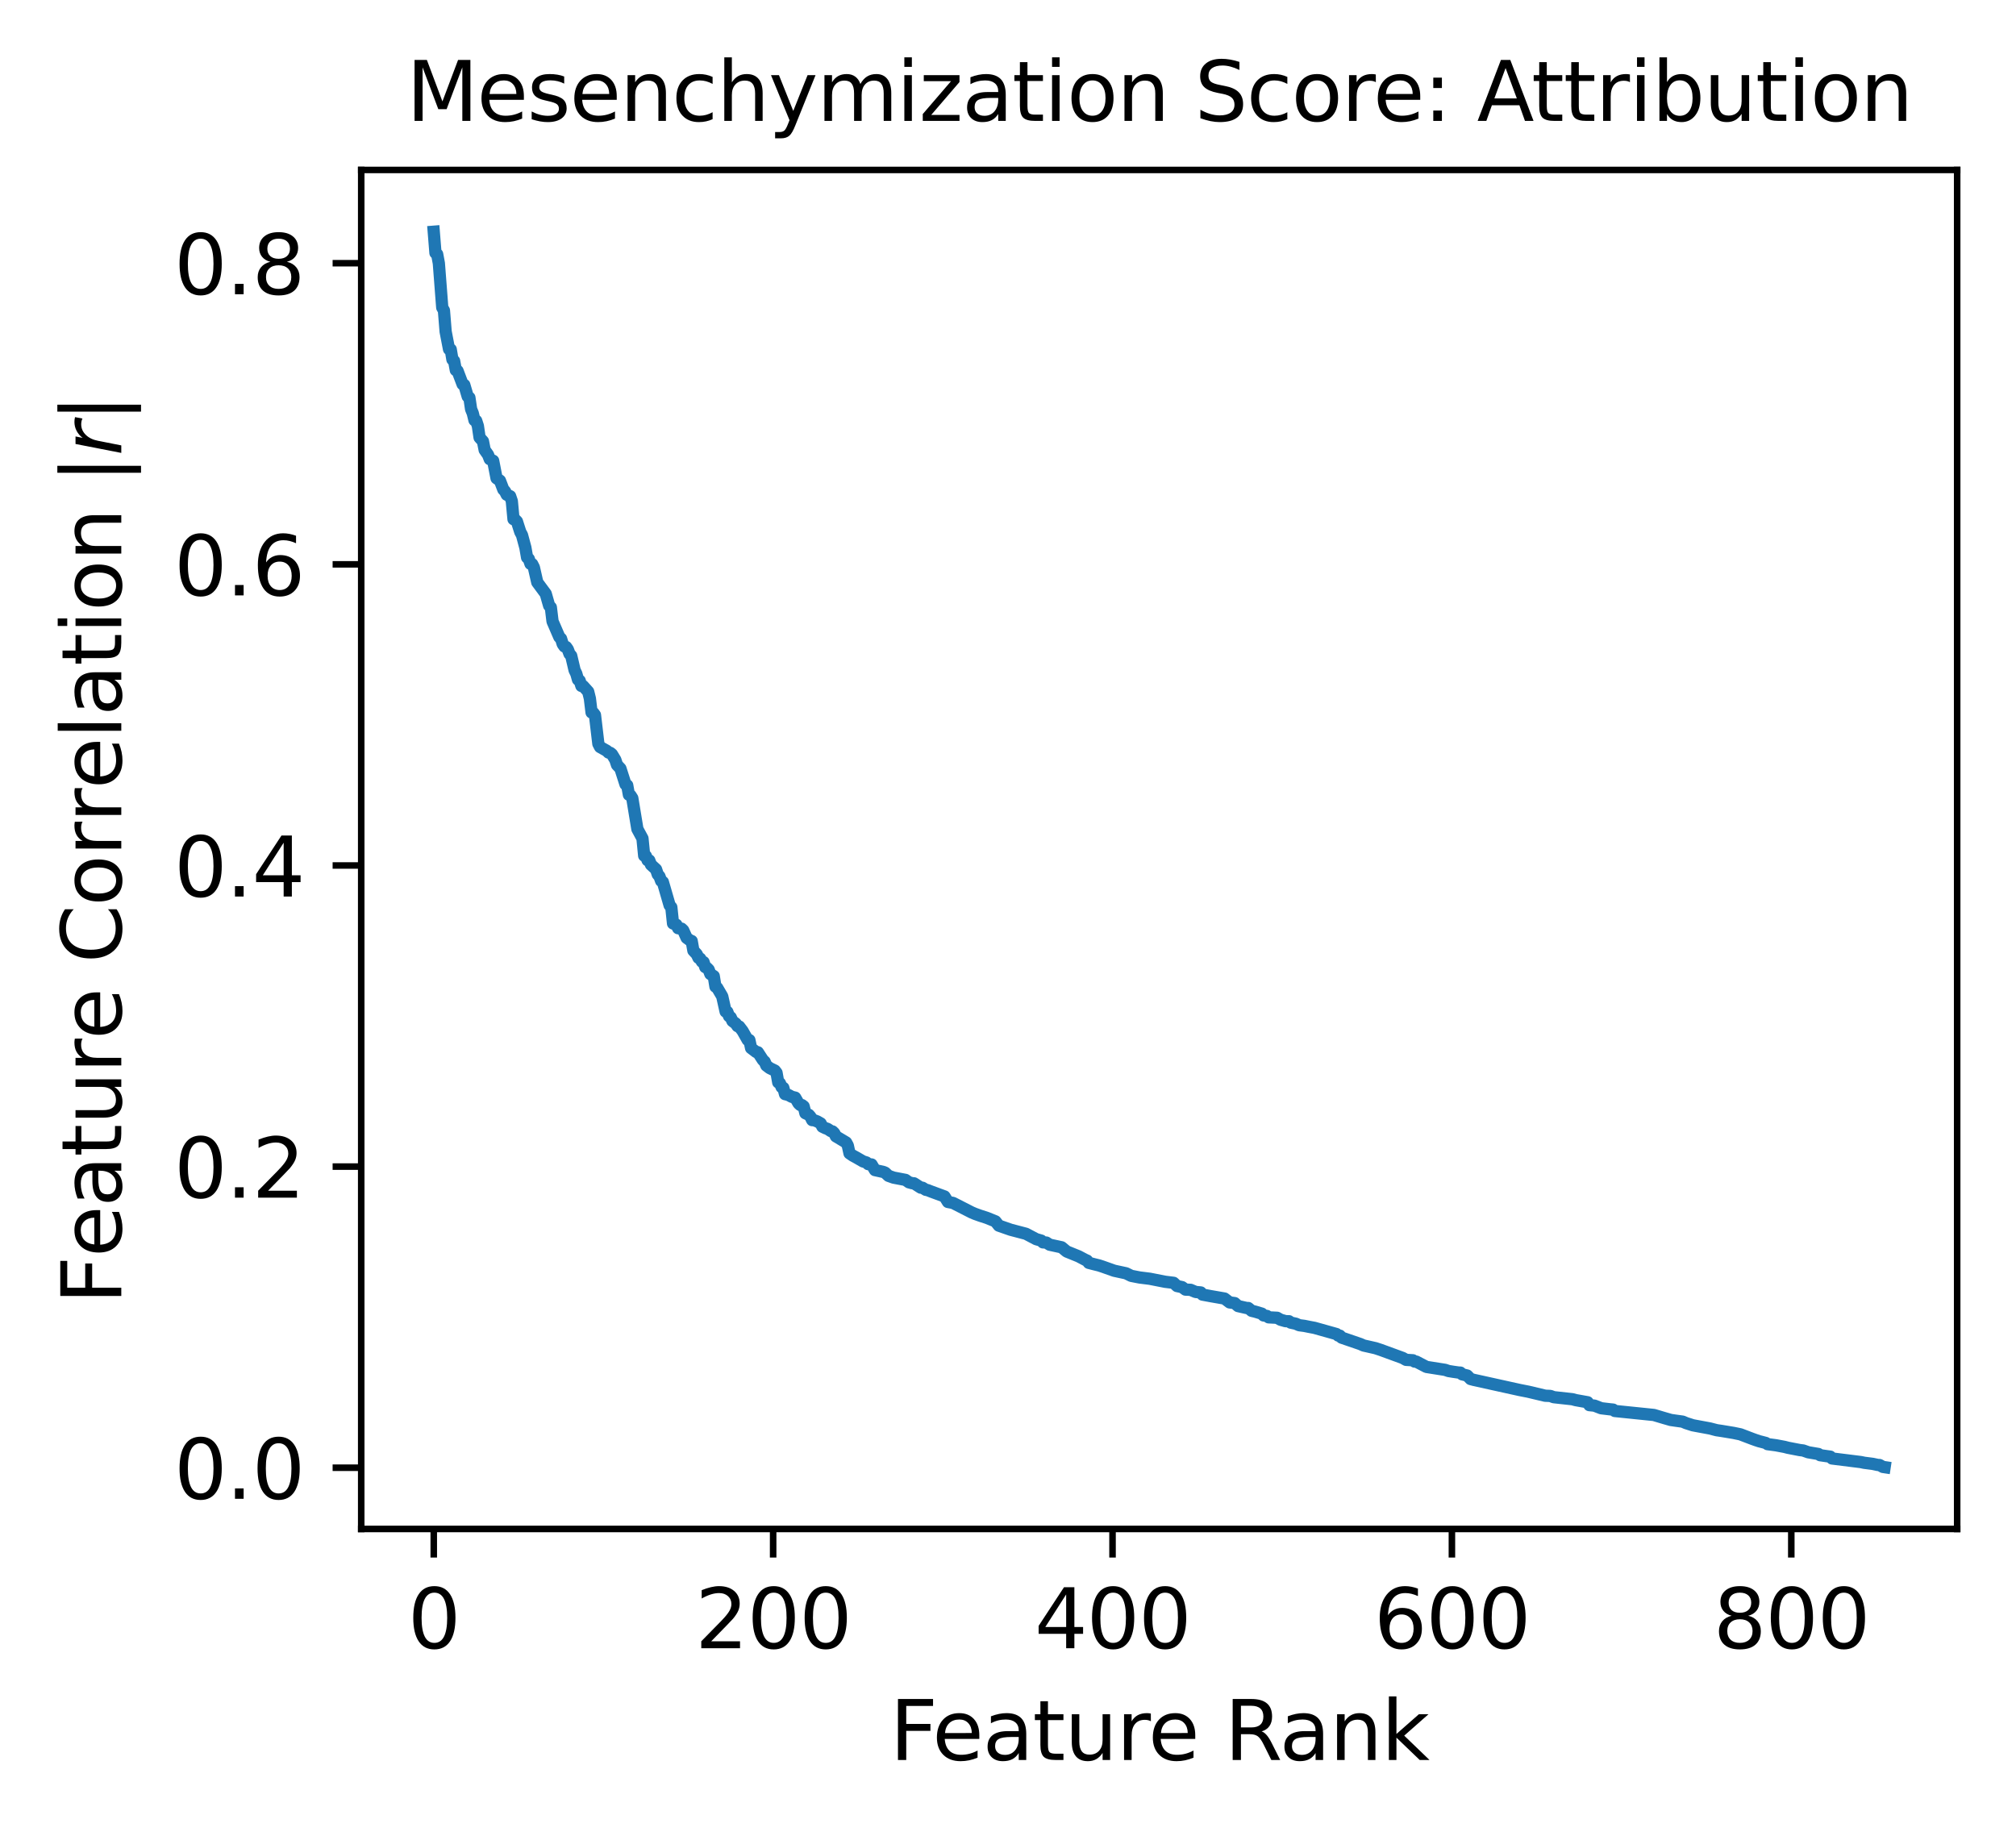 <?xml version="1.0" encoding="utf-8" standalone="no"?>
<!DOCTYPE svg PUBLIC "-//W3C//DTD SVG 1.1//EN"
  "http://www.w3.org/Graphics/SVG/1.1/DTD/svg11.dtd">
<svg xmlns:xlink="http://www.w3.org/1999/xlink" width="246.703pt" height="224.675pt" viewBox="0 0 246.703 224.675" xmlns="http://www.w3.org/2000/svg" version="1.1">
 <defs>
  <style type="text/css">*{stroke-linejoin: round; stroke-linecap: butt}</style>
 </defs>
 <g id="figure_1">
  <g id="patch_1">
   <path d="M 0 224.675 
L 246.703 224.675 
L 246.703 0 
L 0 0 
z
" style="fill: #ffffff"/>
  </g>
  <g id="axes_1">
   <g id="patch_2">
    <path d="M 44.203 187.118 
L 239.503 187.118 
L 239.503 20.798 
L 44.203 20.798 
z
" style="fill: #ffffff"/>
   </g>
   <g id="matplotlib.axis_1">
    <g id="xtick_1">
     <g id="line2d_1">
      <defs>
       <path id="mced8484eb9" d="M 0 0 
L 0 3.5 
" style="stroke: #000000; stroke-width: 0.8"/>
      </defs>
      <g>
       <use xlink:href="#mced8484eb9" x="53.08" y="187.118" style="stroke: #000000; stroke-width: 0.8"/>
      </g>
     </g>
     <g id="text_1">
      <!-- 0 -->
      <g transform="translate(49.899 201.717) scale(0.1 -0.1)">
       <defs>
        <path id="DejaVuSans-30" d="M 2034 4250 
Q 1547 4250 1301 3770 
Q 1056 3291 1056 2328 
Q 1056 1369 1301 889 
Q 1547 409 2034 409 
Q 2525 409 2770 889 
Q 3016 1369 3016 2328 
Q 3016 3291 2770 3770 
Q 2525 4250 2034 4250 
z
M 2034 4750 
Q 2819 4750 3233 4129 
Q 3647 3509 3647 2328 
Q 3647 1150 3233 529 
Q 2819 -91 2034 -91 
Q 1250 -91 836 529 
Q 422 1150 422 2328 
Q 422 3509 836 4129 
Q 1250 4750 2034 4750 
z
" transform="scale(0.016)"/>
       </defs>
       <use xlink:href="#DejaVuSans-30"/>
      </g>
     </g>
    </g>
    <g id="xtick_2">
     <g id="line2d_2">
      <g>
       <use xlink:href="#mced8484eb9" x="94.611" y="187.118" style="stroke: #000000; stroke-width: 0.8"/>
      </g>
     </g>
     <g id="text_2">
      <!-- 200 -->
      <g transform="translate(85.068 201.717) scale(0.1 -0.1)">
       <defs>
        <path id="DejaVuSans-32" d="M 1228 531 
L 3431 531 
L 3431 0 
L 469 0 
L 469 531 
Q 828 903 1448 1529 
Q 2069 2156 2228 2338 
Q 2531 2678 2651 2914 
Q 2772 3150 2772 3378 
Q 2772 3750 2511 3984 
Q 2250 4219 1831 4219 
Q 1534 4219 1204 4116 
Q 875 4013 500 3803 
L 500 4441 
Q 881 4594 1212 4672 
Q 1544 4750 1819 4750 
Q 2544 4750 2975 4387 
Q 3406 4025 3406 3419 
Q 3406 3131 3298 2873 
Q 3191 2616 2906 2266 
Q 2828 2175 2409 1742 
Q 1991 1309 1228 531 
z
" transform="scale(0.016)"/>
       </defs>
       <use xlink:href="#DejaVuSans-32"/>
       <use xlink:href="#DejaVuSans-30" transform="translate(63.623 0)"/>
       <use xlink:href="#DejaVuSans-30" transform="translate(127.246 0)"/>
      </g>
     </g>
    </g>
    <g id="xtick_3">
     <g id="line2d_3">
      <g>
       <use xlink:href="#mced8484eb9" x="136.143" y="187.118" style="stroke: #000000; stroke-width: 0.8"/>
      </g>
     </g>
     <g id="text_3">
      <!-- 400 -->
      <g transform="translate(126.599 201.717) scale(0.1 -0.1)">
       <defs>
        <path id="DejaVuSans-34" d="M 2419 4116 
L 825 1625 
L 2419 1625 
L 2419 4116 
z
M 2253 4666 
L 3047 4666 
L 3047 1625 
L 3713 1625 
L 3713 1100 
L 3047 1100 
L 3047 0 
L 2419 0 
L 2419 1100 
L 313 1100 
L 313 1709 
L 2253 4666 
z
" transform="scale(0.016)"/>
       </defs>
       <use xlink:href="#DejaVuSans-34"/>
       <use xlink:href="#DejaVuSans-30" transform="translate(63.623 0)"/>
       <use xlink:href="#DejaVuSans-30" transform="translate(127.246 0)"/>
      </g>
     </g>
    </g>
    <g id="xtick_4">
     <g id="line2d_4">
      <g>
       <use xlink:href="#mced8484eb9" x="177.674" y="187.118" style="stroke: #000000; stroke-width: 0.8"/>
      </g>
     </g>
     <g id="text_4">
      <!-- 600 -->
      <g transform="translate(168.13 201.717) scale(0.1 -0.1)">
       <defs>
        <path id="DejaVuSans-36" d="M 2113 2584 
Q 1688 2584 1439 2293 
Q 1191 2003 1191 1497 
Q 1191 994 1439 701 
Q 1688 409 2113 409 
Q 2538 409 2786 701 
Q 3034 994 3034 1497 
Q 3034 2003 2786 2293 
Q 2538 2584 2113 2584 
z
M 3366 4563 
L 3366 3988 
Q 3128 4100 2886 4159 
Q 2644 4219 2406 4219 
Q 1781 4219 1451 3797 
Q 1122 3375 1075 2522 
Q 1259 2794 1537 2939 
Q 1816 3084 2150 3084 
Q 2853 3084 3261 2657 
Q 3669 2231 3669 1497 
Q 3669 778 3244 343 
Q 2819 -91 2113 -91 
Q 1303 -91 875 529 
Q 447 1150 447 2328 
Q 447 3434 972 4092 
Q 1497 4750 2381 4750 
Q 2619 4750 2861 4703 
Q 3103 4656 3366 4563 
z
" transform="scale(0.016)"/>
       </defs>
       <use xlink:href="#DejaVuSans-36"/>
       <use xlink:href="#DejaVuSans-30" transform="translate(63.623 0)"/>
       <use xlink:href="#DejaVuSans-30" transform="translate(127.246 0)"/>
      </g>
     </g>
    </g>
    <g id="xtick_5">
     <g id="line2d_5">
      <g>
       <use xlink:href="#mced8484eb9" x="219.205" y="187.118" style="stroke: #000000; stroke-width: 0.8"/>
      </g>
     </g>
     <g id="text_5">
      <!-- 800 -->
      <g transform="translate(209.661 201.717) scale(0.1 -0.1)">
       <defs>
        <path id="DejaVuSans-38" d="M 2034 2216 
Q 1584 2216 1326 1975 
Q 1069 1734 1069 1313 
Q 1069 891 1326 650 
Q 1584 409 2034 409 
Q 2484 409 2743 651 
Q 3003 894 3003 1313 
Q 3003 1734 2745 1975 
Q 2488 2216 2034 2216 
z
M 1403 2484 
Q 997 2584 770 2862 
Q 544 3141 544 3541 
Q 544 4100 942 4425 
Q 1341 4750 2034 4750 
Q 2731 4750 3128 4425 
Q 3525 4100 3525 3541 
Q 3525 3141 3298 2862 
Q 3072 2584 2669 2484 
Q 3125 2378 3379 2068 
Q 3634 1759 3634 1313 
Q 3634 634 3220 271 
Q 2806 -91 2034 -91 
Q 1263 -91 848 271 
Q 434 634 434 1313 
Q 434 1759 690 2068 
Q 947 2378 1403 2484 
z
M 1172 3481 
Q 1172 3119 1398 2916 
Q 1625 2713 2034 2713 
Q 2441 2713 2670 2916 
Q 2900 3119 2900 3481 
Q 2900 3844 2670 4047 
Q 2441 4250 2034 4250 
Q 1625 4250 1398 4047 
Q 1172 3844 1172 3481 
z
" transform="scale(0.016)"/>
       </defs>
       <use xlink:href="#DejaVuSans-38"/>
       <use xlink:href="#DejaVuSans-30" transform="translate(63.623 0)"/>
       <use xlink:href="#DejaVuSans-30" transform="translate(127.246 0)"/>
      </g>
     </g>
    </g>
    <g id="text_6">
     <!-- Feature Rank -->
     <g transform="translate(108.884 215.395) scale(0.1 -0.1)">
      <defs>
       <path id="DejaVuSans-46" d="M 628 4666 
L 3309 4666 
L 3309 4134 
L 1259 4134 
L 1259 2759 
L 3109 2759 
L 3109 2228 
L 1259 2228 
L 1259 0 
L 628 0 
L 628 4666 
z
" transform="scale(0.016)"/>
       <path id="DejaVuSans-65" d="M 3597 1894 
L 3597 1613 
L 953 1613 
Q 991 1019 1311 708 
Q 1631 397 2203 397 
Q 2534 397 2845 478 
Q 3156 559 3463 722 
L 3463 178 
Q 3153 47 2828 -22 
Q 2503 -91 2169 -91 
Q 1331 -91 842 396 
Q 353 884 353 1716 
Q 353 2575 817 3079 
Q 1281 3584 2069 3584 
Q 2775 3584 3186 3129 
Q 3597 2675 3597 1894 
z
M 3022 2063 
Q 3016 2534 2758 2815 
Q 2500 3097 2075 3097 
Q 1594 3097 1305 2825 
Q 1016 2553 972 2059 
L 3022 2063 
z
" transform="scale(0.016)"/>
       <path id="DejaVuSans-61" d="M 2194 1759 
Q 1497 1759 1228 1600 
Q 959 1441 959 1056 
Q 959 750 1161 570 
Q 1363 391 1709 391 
Q 2188 391 2477 730 
Q 2766 1069 2766 1631 
L 2766 1759 
L 2194 1759 
z
M 3341 1997 
L 3341 0 
L 2766 0 
L 2766 531 
Q 2569 213 2275 61 
Q 1981 -91 1556 -91 
Q 1019 -91 701 211 
Q 384 513 384 1019 
Q 384 1609 779 1909 
Q 1175 2209 1959 2209 
L 2766 2209 
L 2766 2266 
Q 2766 2663 2505 2880 
Q 2244 3097 1772 3097 
Q 1472 3097 1187 3025 
Q 903 2953 641 2809 
L 641 3341 
Q 956 3463 1253 3523 
Q 1550 3584 1831 3584 
Q 2591 3584 2966 3190 
Q 3341 2797 3341 1997 
z
" transform="scale(0.016)"/>
       <path id="DejaVuSans-74" d="M 1172 4494 
L 1172 3500 
L 2356 3500 
L 2356 3053 
L 1172 3053 
L 1172 1153 
Q 1172 725 1289 603 
Q 1406 481 1766 481 
L 2356 481 
L 2356 0 
L 1766 0 
Q 1100 0 847 248 
Q 594 497 594 1153 
L 594 3053 
L 172 3053 
L 172 3500 
L 594 3500 
L 594 4494 
L 1172 4494 
z
" transform="scale(0.016)"/>
       <path id="DejaVuSans-75" d="M 544 1381 
L 544 3500 
L 1119 3500 
L 1119 1403 
Q 1119 906 1312 657 
Q 1506 409 1894 409 
Q 2359 409 2629 706 
Q 2900 1003 2900 1516 
L 2900 3500 
L 3475 3500 
L 3475 0 
L 2900 0 
L 2900 538 
Q 2691 219 2414 64 
Q 2138 -91 1772 -91 
Q 1169 -91 856 284 
Q 544 659 544 1381 
z
M 1991 3584 
L 1991 3584 
z
" transform="scale(0.016)"/>
       <path id="DejaVuSans-72" d="M 2631 2963 
Q 2534 3019 2420 3045 
Q 2306 3072 2169 3072 
Q 1681 3072 1420 2755 
Q 1159 2438 1159 1844 
L 1159 0 
L 581 0 
L 581 3500 
L 1159 3500 
L 1159 2956 
Q 1341 3275 1631 3429 
Q 1922 3584 2338 3584 
Q 2397 3584 2469 3576 
Q 2541 3569 2628 3553 
L 2631 2963 
z
" transform="scale(0.016)"/>
       <path id="DejaVuSans-20" transform="scale(0.016)"/>
       <path id="DejaVuSans-52" d="M 2841 2188 
Q 3044 2119 3236 1894 
Q 3428 1669 3622 1275 
L 4263 0 
L 3584 0 
L 2988 1197 
Q 2756 1666 2539 1819 
Q 2322 1972 1947 1972 
L 1259 1972 
L 1259 0 
L 628 0 
L 628 4666 
L 2053 4666 
Q 2853 4666 3247 4331 
Q 3641 3997 3641 3322 
Q 3641 2881 3436 2590 
Q 3231 2300 2841 2188 
z
M 1259 4147 
L 1259 2491 
L 2053 2491 
Q 2509 2491 2742 2702 
Q 2975 2913 2975 3322 
Q 2975 3731 2742 3939 
Q 2509 4147 2053 4147 
L 1259 4147 
z
" transform="scale(0.016)"/>
       <path id="DejaVuSans-6e" d="M 3513 2113 
L 3513 0 
L 2938 0 
L 2938 2094 
Q 2938 2591 2744 2837 
Q 2550 3084 2163 3084 
Q 1697 3084 1428 2787 
Q 1159 2491 1159 1978 
L 1159 0 
L 581 0 
L 581 3500 
L 1159 3500 
L 1159 2956 
Q 1366 3272 1645 3428 
Q 1925 3584 2291 3584 
Q 2894 3584 3203 3211 
Q 3513 2838 3513 2113 
z
" transform="scale(0.016)"/>
       <path id="DejaVuSans-6b" d="M 581 4863 
L 1159 4863 
L 1159 1991 
L 2875 3500 
L 3609 3500 
L 1753 1863 
L 3688 0 
L 2938 0 
L 1159 1709 
L 1159 0 
L 581 0 
L 581 4863 
z
" transform="scale(0.016)"/>
      </defs>
      <use xlink:href="#DejaVuSans-46"/>
      <use xlink:href="#DejaVuSans-65" transform="translate(52.02 0)"/>
      <use xlink:href="#DejaVuSans-61" transform="translate(113.543 0)"/>
      <use xlink:href="#DejaVuSans-74" transform="translate(174.822 0)"/>
      <use xlink:href="#DejaVuSans-75" transform="translate(214.031 0)"/>
      <use xlink:href="#DejaVuSans-72" transform="translate(277.41 0)"/>
      <use xlink:href="#DejaVuSans-65" transform="translate(316.273 0)"/>
      <use xlink:href="#DejaVuSans-20" transform="translate(377.797 0)"/>
      <use xlink:href="#DejaVuSans-52" transform="translate(409.584 0)"/>
      <use xlink:href="#DejaVuSans-61" transform="translate(476.816 0)"/>
      <use xlink:href="#DejaVuSans-6e" transform="translate(538.096 0)"/>
      <use xlink:href="#DejaVuSans-6b" transform="translate(601.475 0)"/>
     </g>
    </g>
   </g>
   <g id="matplotlib.axis_2">
    <g id="ytick_1">
     <g id="line2d_6">
      <defs>
       <path id="mc58651953f" d="M 0 0 
L -3.5 0 
" style="stroke: #000000; stroke-width: 0.8"/>
      </defs>
      <g>
       <use xlink:href="#mc58651953f" x="44.203" y="179.628" style="stroke: #000000; stroke-width: 0.8"/>
      </g>
     </g>
     <g id="text_7">
      <!-- 0.0 -->
      <g transform="translate(21.3 183.428) scale(0.1 -0.1)">
       <defs>
        <path id="DejaVuSans-2e" d="M 684 794 
L 1344 794 
L 1344 0 
L 684 0 
L 684 794 
z
" transform="scale(0.016)"/>
       </defs>
       <use xlink:href="#DejaVuSans-30"/>
       <use xlink:href="#DejaVuSans-2e" transform="translate(63.623 0)"/>
       <use xlink:href="#DejaVuSans-30" transform="translate(95.41 0)"/>
      </g>
     </g>
    </g>
    <g id="ytick_2">
     <g id="line2d_7">
      <g>
       <use xlink:href="#mc58651953f" x="44.203" y="142.774" style="stroke: #000000; stroke-width: 0.8"/>
      </g>
     </g>
     <g id="text_8">
      <!-- 0.2 -->
      <g transform="translate(21.3 146.574) scale(0.1 -0.1)">
       <use xlink:href="#DejaVuSans-30"/>
       <use xlink:href="#DejaVuSans-2e" transform="translate(63.623 0)"/>
       <use xlink:href="#DejaVuSans-32" transform="translate(95.41 0)"/>
      </g>
     </g>
    </g>
    <g id="ytick_3">
     <g id="line2d_8">
      <g>
       <use xlink:href="#mc58651953f" x="44.203" y="105.92" style="stroke: #000000; stroke-width: 0.8"/>
      </g>
     </g>
     <g id="text_9">
      <!-- 0.4 -->
      <g transform="translate(21.3 109.72) scale(0.1 -0.1)">
       <use xlink:href="#DejaVuSans-30"/>
       <use xlink:href="#DejaVuSans-2e" transform="translate(63.623 0)"/>
       <use xlink:href="#DejaVuSans-34" transform="translate(95.41 0)"/>
      </g>
     </g>
    </g>
    <g id="ytick_4">
     <g id="line2d_9">
      <g>
       <use xlink:href="#mc58651953f" x="44.203" y="69.066" style="stroke: #000000; stroke-width: 0.8"/>
      </g>
     </g>
     <g id="text_10">
      <!-- 0.6 -->
      <g transform="translate(21.3 72.866) scale(0.1 -0.1)">
       <use xlink:href="#DejaVuSans-30"/>
       <use xlink:href="#DejaVuSans-2e" transform="translate(63.623 0)"/>
       <use xlink:href="#DejaVuSans-36" transform="translate(95.41 0)"/>
      </g>
     </g>
    </g>
    <g id="ytick_5">
     <g id="line2d_10">
      <g>
       <use xlink:href="#mc58651953f" x="44.203" y="32.213" style="stroke: #000000; stroke-width: 0.8"/>
      </g>
     </g>
     <g id="text_11">
      <!-- 0.8 -->
      <g transform="translate(21.3 36.012) scale(0.1 -0.1)">
       <use xlink:href="#DejaVuSans-30"/>
       <use xlink:href="#DejaVuSans-2e" transform="translate(63.623 0)"/>
       <use xlink:href="#DejaVuSans-38" transform="translate(95.41 0)"/>
      </g>
     </g>
    </g>
    <g id="text_12">
     <!-- Feature Correlation $|r|$ -->
     <g transform="translate(14.9 159.608) rotate(-90) scale(0.1 -0.1)">
      <defs>
       <path id="DejaVuSans-43" d="M 4122 4306 
L 4122 3641 
Q 3803 3938 3442 4084 
Q 3081 4231 2675 4231 
Q 1875 4231 1450 3742 
Q 1025 3253 1025 2328 
Q 1025 1406 1450 917 
Q 1875 428 2675 428 
Q 3081 428 3442 575 
Q 3803 722 4122 1019 
L 4122 359 
Q 3791 134 3420 21 
Q 3050 -91 2638 -91 
Q 1578 -91 968 557 
Q 359 1206 359 2328 
Q 359 3453 968 4101 
Q 1578 4750 2638 4750 
Q 3056 4750 3426 4639 
Q 3797 4528 4122 4306 
z
" transform="scale(0.016)"/>
       <path id="DejaVuSans-6f" d="M 1959 3097 
Q 1497 3097 1228 2736 
Q 959 2375 959 1747 
Q 959 1119 1226 758 
Q 1494 397 1959 397 
Q 2419 397 2687 759 
Q 2956 1122 2956 1747 
Q 2956 2369 2687 2733 
Q 2419 3097 1959 3097 
z
M 1959 3584 
Q 2709 3584 3137 3096 
Q 3566 2609 3566 1747 
Q 3566 888 3137 398 
Q 2709 -91 1959 -91 
Q 1206 -91 779 398 
Q 353 888 353 1747 
Q 353 2609 779 3096 
Q 1206 3584 1959 3584 
z
" transform="scale(0.016)"/>
       <path id="DejaVuSans-6c" d="M 603 4863 
L 1178 4863 
L 1178 0 
L 603 0 
L 603 4863 
z
" transform="scale(0.016)"/>
       <path id="DejaVuSans-69" d="M 603 3500 
L 1178 3500 
L 1178 0 
L 603 0 
L 603 3500 
z
M 603 4863 
L 1178 4863 
L 1178 4134 
L 603 4134 
L 603 4863 
z
" transform="scale(0.016)"/>
       <path id="DejaVuSans-7c" d="M 1344 4891 
L 1344 -1509 
L 813 -1509 
L 813 4891 
L 1344 4891 
z
" transform="scale(0.016)"/>
       <path id="DejaVuSans-Oblique-72" d="M 2853 2969 
Q 2766 3016 2653 3041 
Q 2541 3066 2413 3066 
Q 1953 3066 1609 2717 
Q 1266 2369 1153 1784 
L 800 0 
L 225 0 
L 909 3500 
L 1484 3500 
L 1375 2956 
Q 1603 3259 1920 3421 
Q 2238 3584 2597 3584 
Q 2691 3584 2781 3573 
Q 2872 3563 2963 3538 
L 2853 2969 
z
" transform="scale(0.016)"/>
      </defs>
      <use xlink:href="#DejaVuSans-46" transform="translate(0 0.578)"/>
      <use xlink:href="#DejaVuSans-65" transform="translate(57.52 0.578)"/>
      <use xlink:href="#DejaVuSans-61" transform="translate(119.043 0.578)"/>
      <use xlink:href="#DejaVuSans-74" transform="translate(180.322 0.578)"/>
      <use xlink:href="#DejaVuSans-75" transform="translate(219.531 0.578)"/>
      <use xlink:href="#DejaVuSans-72" transform="translate(282.91 0.578)"/>
      <use xlink:href="#DejaVuSans-65" transform="translate(324.023 0.578)"/>
      <use xlink:href="#DejaVuSans-20" transform="translate(385.547 0.578)"/>
      <use xlink:href="#DejaVuSans-43" transform="translate(417.334 0.578)"/>
      <use xlink:href="#DejaVuSans-6f" transform="translate(487.158 0.578)"/>
      <use xlink:href="#DejaVuSans-72" transform="translate(548.34 0.578)"/>
      <use xlink:href="#DejaVuSans-72" transform="translate(589.453 0.578)"/>
      <use xlink:href="#DejaVuSans-65" transform="translate(630.566 0.578)"/>
      <use xlink:href="#DejaVuSans-6c" transform="translate(692.09 0.578)"/>
      <use xlink:href="#DejaVuSans-61" transform="translate(719.873 0.578)"/>
      <use xlink:href="#DejaVuSans-74" transform="translate(781.152 0.578)"/>
      <use xlink:href="#DejaVuSans-69" transform="translate(820.361 0.578)"/>
      <use xlink:href="#DejaVuSans-6f" transform="translate(848.145 0.578)"/>
      <use xlink:href="#DejaVuSans-6e" transform="translate(909.326 0.578)"/>
      <use xlink:href="#DejaVuSans-20" transform="translate(972.705 0.578)"/>
      <use xlink:href="#DejaVuSans-7c" transform="translate(1004.492 0.578)"/>
      <use xlink:href="#DejaVuSans-Oblique-72" transform="translate(1038.184 0.578)"/>
      <use xlink:href="#DejaVuSans-7c" transform="translate(1079.297 0.578)"/>
     </g>
    </g>
   </g>
   <g id="line2d_11">
    <path d="M 53.08 28.358 
L 53.288 30.958 
L 53.496 31.11 
L 53.703 32.217 
L 54.119 37.639 
L 54.326 37.997 
L 54.534 40.58 
L 54.949 42.736 
L 55.157 42.762 
L 55.365 44.002 
L 55.572 44.177 
L 55.78 45.303 
L 55.988 45.38 
L 56.611 47.025 
L 56.818 47.107 
L 57.234 48.524 
L 57.441 48.663 
L 57.649 50.073 
L 57.856 50.578 
L 58.064 51.431 
L 58.272 51.493 
L 58.479 52.134 
L 58.687 53.549 
L 59.102 54.01 
L 59.31 55.071 
L 59.725 55.658 
L 59.933 56.195 
L 60.348 56.389 
L 60.764 58.533 
L 61.179 58.82 
L 61.594 59.91 
L 61.802 60.125 
L 62.01 60.545 
L 62.425 60.722 
L 62.633 61.333 
L 62.84 63.545 
L 63.048 63.601 
L 63.256 63.813 
L 63.671 65.106 
L 63.878 65.485 
L 64.294 67.032 
L 64.501 68.227 
L 64.709 68.403 
L 64.917 69.004 
L 65.124 69.035 
L 65.332 69.442 
L 65.747 71.268 
L 66.786 72.673 
L 67.201 74.125 
L 67.409 74.33 
L 67.616 76.044 
L 68.447 77.965 
L 68.655 78.16 
L 68.862 78.826 
L 69.07 79.117 
L 69.278 79.18 
L 69.485 79.473 
L 69.693 80.027 
L 69.9 80.256 
L 70.316 82.024 
L 70.523 82.446 
L 70.731 83.179 
L 70.939 83.302 
L 71.146 83.948 
L 71.354 83.954 
L 71.977 84.647 
L 72.185 85.484 
L 72.392 87.198 
L 72.6 87.227 
L 72.808 87.506 
L 73.223 91.025 
L 73.431 91.423 
L 74.261 91.889 
L 74.469 92.101 
L 74.677 92.137 
L 74.884 92.308 
L 75.3 92.991 
L 75.507 93.615 
L 75.923 94.056 
L 76.545 95.994 
L 76.753 96.106 
L 76.961 97.268 
L 77.168 97.354 
L 77.376 97.684 
L 77.999 101.464 
L 78.622 102.613 
L 78.83 104.724 
L 79.037 104.759 
L 79.245 105.282 
L 79.453 105.297 
L 79.66 105.823 
L 80.283 106.396 
L 80.491 107.013 
L 80.699 107.253 
L 80.906 107.815 
L 81.114 107.937 
L 81.945 110.802 
L 82.152 111.034 
L 82.36 113.016 
L 82.775 113.177 
L 82.983 113.598 
L 83.398 113.652 
L 83.606 113.852 
L 84.021 114.775 
L 84.436 115.088 
L 84.644 115.165 
L 84.852 116.34 
L 85.267 116.783 
L 85.475 117.225 
L 85.682 117.312 
L 85.89 117.693 
L 86.098 117.744 
L 86.305 118.364 
L 86.513 118.454 
L 86.721 118.668 
L 86.928 119.205 
L 87.344 119.461 
L 87.551 120.75 
L 87.759 120.882 
L 88.382 121.942 
L 88.797 123.806 
L 89.005 123.833 
L 89.212 124.367 
L 89.42 124.504 
L 89.628 124.957 
L 90.043 125.273 
L 90.251 125.584 
L 90.458 125.627 
L 90.874 126.173 
L 91.497 127.276 
L 91.704 127.289 
L 91.912 128.27 
L 92.535 128.744 
L 92.743 128.781 
L 93.366 129.741 
L 93.573 129.925 
L 93.781 130.407 
L 94.196 130.72 
L 94.819 131.022 
L 95.027 131.29 
L 95.234 132.47 
L 95.442 132.567 
L 95.65 133.052 
L 95.857 133.13 
L 96.065 133.903 
L 96.48 134.007 
L 96.896 134.233 
L 97.311 134.333 
L 97.726 135.05 
L 97.934 135.238 
L 98.142 135.246 
L 98.349 135.406 
L 98.557 136.242 
L 98.972 136.431 
L 99.18 136.668 
L 99.388 137.086 
L 99.595 137.086 
L 100.011 137.246 
L 100.426 137.485 
L 100.634 137.889 
L 101.049 138.09 
L 101.256 138.148 
L 101.672 138.424 
L 101.879 138.47 
L 102.087 138.672 
L 102.295 139.072 
L 103.541 139.817 
L 103.748 140.194 
L 103.956 141.151 
L 104.371 141.435 
L 104.787 141.66 
L 105.617 142.139 
L 106.033 142.27 
L 106.24 142.47 
L 106.656 142.511 
L 107.071 143.202 
L 108.109 143.431 
L 108.317 143.517 
L 108.732 143.905 
L 109.355 144.124 
L 110.809 144.401 
L 111.224 144.694 
L 111.639 144.808 
L 111.847 144.819 
L 112.678 145.351 
L 112.885 145.36 
L 113.3 145.617 
L 113.508 145.651 
L 113.923 145.816 
L 115.585 146.429 
L 116 147.1 
L 116.623 147.219 
L 118.907 148.384 
L 119.323 148.56 
L 119.945 148.783 
L 120.776 149.052 
L 121.814 149.473 
L 122.23 149.998 
L 123.683 150.504 
L 125.552 150.995 
L 126.798 151.653 
L 127.421 151.831 
L 127.629 152.046 
L 128.044 152.07 
L 128.459 152.334 
L 129.913 152.648 
L 130.536 153.163 
L 131.989 153.753 
L 132.82 154.191 
L 133.028 154.277 
L 133.235 154.553 
L 133.858 154.714 
L 134.481 154.867 
L 134.897 155.002 
L 136.35 155.518 
L 137.804 155.833 
L 138.427 156.142 
L 139.05 156.265 
L 139.465 156.345 
L 140.711 156.501 
L 142.58 156.869 
L 143.618 156.997 
L 144.034 157.389 
L 144.656 157.524 
L 145.072 157.828 
L 145.695 157.854 
L 146.318 158.117 
L 146.941 158.174 
L 147.148 158.439 
L 148.187 158.632 
L 149.848 158.921 
L 150.471 159.394 
L 151.094 159.478 
L 151.509 159.843 
L 152.547 160.078 
L 152.755 160.08 
L 153.17 160.424 
L 153.586 160.522 
L 154.416 160.77 
L 154.624 160.989 
L 155.039 161.052 
L 155.247 161.221 
L 156.285 161.275 
L 156.7 161.513 
L 157.323 161.691 
L 157.739 161.699 
L 157.946 161.868 
L 158.569 162.001 
L 158.985 162.185 
L 159.608 162.266 
L 160.231 162.391 
L 160.854 162.508 
L 163.553 163.267 
L 163.761 163.453 
L 163.968 163.467 
L 164.176 163.704 
L 166.46 164.487 
L 166.876 164.671 
L 167.291 164.763 
L 168.329 164.999 
L 168.952 165.205 
L 171.652 166.192 
L 172.067 166.424 
L 172.898 166.475 
L 173.105 166.635 
L 173.313 166.639 
L 174.559 167.288 
L 176.843 167.649 
L 177.258 167.79 
L 177.881 167.891 
L 178.504 167.979 
L 178.712 167.985 
L 178.92 168.193 
L 179.543 168.344 
L 179.958 168.769 
L 180.373 168.879 
L 185.98 170.117 
L 187.018 170.321 
L 189.095 170.815 
L 189.718 170.841 
L 190.133 170.992 
L 192.417 171.243 
L 192.833 171.355 
L 194.286 171.615 
L 194.494 171.965 
L 195.117 172.027 
L 195.947 172.347 
L 196.986 172.472 
L 197.401 172.513 
L 197.609 172.682 
L 199.685 172.894 
L 201.762 173.107 
L 202.385 173.17 
L 203.215 173.418 
L 203.631 173.542 
L 204.461 173.781 
L 205.084 173.872 
L 205.915 173.987 
L 206.33 174.166 
L 207.161 174.432 
L 207.784 174.549 
L 209.237 174.818 
L 210.068 175.034 
L 210.691 175.126 
L 212.145 175.367 
L 212.975 175.539 
L 214.429 176.092 
L 214.844 176.242 
L 215.259 176.38 
L 216.09 176.595 
L 216.298 176.741 
L 217.336 176.88 
L 218.374 177.076 
L 218.789 177.183 
L 220.243 177.465 
L 220.658 177.515 
L 221.281 177.735 
L 222.527 177.947 
L 222.735 178.094 
L 223.566 178.215 
L 223.981 178.271 
L 224.189 178.493 
L 227.719 178.934 
L 228.134 179.021 
L 229.172 179.155 
L 229.795 179.288 
L 230.003 179.295 
L 230.418 179.527 
L 230.626 179.558 
L 230.626 179.558 
" clip-path="url(#p5a3ed07dc1)" style="fill: none; stroke: #1f77b4; stroke-width: 1.5; stroke-linecap: square"/>
   </g>
   <g id="patch_3">
    <path d="M 44.203 187.118 
L 44.203 20.798 
" style="fill: none; stroke: #000000; stroke-width: 0.8; stroke-linejoin: miter; stroke-linecap: square"/>
   </g>
   <g id="patch_4">
    <path d="M 239.503 187.118 
L 239.503 20.798 
" style="fill: none; stroke: #000000; stroke-width: 0.8; stroke-linejoin: miter; stroke-linecap: square"/>
   </g>
   <g id="patch_5">
    <path d="M 44.203 187.118 
L 239.503 187.118 
" style="fill: none; stroke: #000000; stroke-width: 0.8; stroke-linejoin: miter; stroke-linecap: square"/>
   </g>
   <g id="patch_6">
    <path d="M 44.203 20.798 
L 239.503 20.798 
" style="fill: none; stroke: #000000; stroke-width: 0.8; stroke-linejoin: miter; stroke-linecap: square"/>
   </g>
   <g id="text_13">
    <!-- Mesenchymization Score: Attribution -->
    <g transform="translate(49.727 14.798) scale(0.1 -0.1)">
     <defs>
      <path id="DejaVuSans-4d" d="M 628 4666 
L 1569 4666 
L 2759 1491 
L 3956 4666 
L 4897 4666 
L 4897 0 
L 4281 0 
L 4281 4097 
L 3078 897 
L 2444 897 
L 1241 4097 
L 1241 0 
L 628 0 
L 628 4666 
z
" transform="scale(0.016)"/>
      <path id="DejaVuSans-73" d="M 2834 3397 
L 2834 2853 
Q 2591 2978 2328 3040 
Q 2066 3103 1784 3103 
Q 1356 3103 1142 2972 
Q 928 2841 928 2578 
Q 928 2378 1081 2264 
Q 1234 2150 1697 2047 
L 1894 2003 
Q 2506 1872 2764 1633 
Q 3022 1394 3022 966 
Q 3022 478 2636 193 
Q 2250 -91 1575 -91 
Q 1294 -91 989 -36 
Q 684 19 347 128 
L 347 722 
Q 666 556 975 473 
Q 1284 391 1588 391 
Q 1994 391 2212 530 
Q 2431 669 2431 922 
Q 2431 1156 2273 1281 
Q 2116 1406 1581 1522 
L 1381 1569 
Q 847 1681 609 1914 
Q 372 2147 372 2553 
Q 372 3047 722 3315 
Q 1072 3584 1716 3584 
Q 2034 3584 2315 3537 
Q 2597 3491 2834 3397 
z
" transform="scale(0.016)"/>
      <path id="DejaVuSans-63" d="M 3122 3366 
L 3122 2828 
Q 2878 2963 2633 3030 
Q 2388 3097 2138 3097 
Q 1578 3097 1268 2742 
Q 959 2388 959 1747 
Q 959 1106 1268 751 
Q 1578 397 2138 397 
Q 2388 397 2633 464 
Q 2878 531 3122 666 
L 3122 134 
Q 2881 22 2623 -34 
Q 2366 -91 2075 -91 
Q 1284 -91 818 406 
Q 353 903 353 1747 
Q 353 2603 823 3093 
Q 1294 3584 2113 3584 
Q 2378 3584 2631 3529 
Q 2884 3475 3122 3366 
z
" transform="scale(0.016)"/>
      <path id="DejaVuSans-68" d="M 3513 2113 
L 3513 0 
L 2938 0 
L 2938 2094 
Q 2938 2591 2744 2837 
Q 2550 3084 2163 3084 
Q 1697 3084 1428 2787 
Q 1159 2491 1159 1978 
L 1159 0 
L 581 0 
L 581 4863 
L 1159 4863 
L 1159 2956 
Q 1366 3272 1645 3428 
Q 1925 3584 2291 3584 
Q 2894 3584 3203 3211 
Q 3513 2838 3513 2113 
z
" transform="scale(0.016)"/>
      <path id="DejaVuSans-79" d="M 2059 -325 
Q 1816 -950 1584 -1140 
Q 1353 -1331 966 -1331 
L 506 -1331 
L 506 -850 
L 844 -850 
Q 1081 -850 1212 -737 
Q 1344 -625 1503 -206 
L 1606 56 
L 191 3500 
L 800 3500 
L 1894 763 
L 2988 3500 
L 3597 3500 
L 2059 -325 
z
" transform="scale(0.016)"/>
      <path id="DejaVuSans-6d" d="M 3328 2828 
Q 3544 3216 3844 3400 
Q 4144 3584 4550 3584 
Q 5097 3584 5394 3201 
Q 5691 2819 5691 2113 
L 5691 0 
L 5113 0 
L 5113 2094 
Q 5113 2597 4934 2840 
Q 4756 3084 4391 3084 
Q 3944 3084 3684 2787 
Q 3425 2491 3425 1978 
L 3425 0 
L 2847 0 
L 2847 2094 
Q 2847 2600 2669 2842 
Q 2491 3084 2119 3084 
Q 1678 3084 1418 2786 
Q 1159 2488 1159 1978 
L 1159 0 
L 581 0 
L 581 3500 
L 1159 3500 
L 1159 2956 
Q 1356 3278 1631 3431 
Q 1906 3584 2284 3584 
Q 2666 3584 2933 3390 
Q 3200 3197 3328 2828 
z
" transform="scale(0.016)"/>
      <path id="DejaVuSans-7a" d="M 353 3500 
L 3084 3500 
L 3084 2975 
L 922 459 
L 3084 459 
L 3084 0 
L 275 0 
L 275 525 
L 2438 3041 
L 353 3041 
L 353 3500 
z
" transform="scale(0.016)"/>
      <path id="DejaVuSans-53" d="M 3425 4513 
L 3425 3897 
Q 3066 4069 2747 4153 
Q 2428 4238 2131 4238 
Q 1616 4238 1336 4038 
Q 1056 3838 1056 3469 
Q 1056 3159 1242 3001 
Q 1428 2844 1947 2747 
L 2328 2669 
Q 3034 2534 3370 2195 
Q 3706 1856 3706 1288 
Q 3706 609 3251 259 
Q 2797 -91 1919 -91 
Q 1588 -91 1214 -16 
Q 841 59 441 206 
L 441 856 
Q 825 641 1194 531 
Q 1563 422 1919 422 
Q 2459 422 2753 634 
Q 3047 847 3047 1241 
Q 3047 1584 2836 1778 
Q 2625 1972 2144 2069 
L 1759 2144 
Q 1053 2284 737 2584 
Q 422 2884 422 3419 
Q 422 4038 858 4394 
Q 1294 4750 2059 4750 
Q 2388 4750 2728 4690 
Q 3069 4631 3425 4513 
z
" transform="scale(0.016)"/>
      <path id="DejaVuSans-3a" d="M 750 794 
L 1409 794 
L 1409 0 
L 750 0 
L 750 794 
z
M 750 3309 
L 1409 3309 
L 1409 2516 
L 750 2516 
L 750 3309 
z
" transform="scale(0.016)"/>
      <path id="DejaVuSans-41" d="M 2188 4044 
L 1331 1722 
L 3047 1722 
L 2188 4044 
z
M 1831 4666 
L 2547 4666 
L 4325 0 
L 3669 0 
L 3244 1197 
L 1141 1197 
L 716 0 
L 50 0 
L 1831 4666 
z
" transform="scale(0.016)"/>
      <path id="DejaVuSans-62" d="M 3116 1747 
Q 3116 2381 2855 2742 
Q 2594 3103 2138 3103 
Q 1681 3103 1420 2742 
Q 1159 2381 1159 1747 
Q 1159 1113 1420 752 
Q 1681 391 2138 391 
Q 2594 391 2855 752 
Q 3116 1113 3116 1747 
z
M 1159 2969 
Q 1341 3281 1617 3432 
Q 1894 3584 2278 3584 
Q 2916 3584 3314 3078 
Q 3713 2572 3713 1747 
Q 3713 922 3314 415 
Q 2916 -91 2278 -91 
Q 1894 -91 1617 61 
Q 1341 213 1159 525 
L 1159 0 
L 581 0 
L 581 4863 
L 1159 4863 
L 1159 2969 
z
" transform="scale(0.016)"/>
     </defs>
     <use xlink:href="#DejaVuSans-4d"/>
     <use xlink:href="#DejaVuSans-65" transform="translate(86.279 0)"/>
     <use xlink:href="#DejaVuSans-73" transform="translate(147.803 0)"/>
     <use xlink:href="#DejaVuSans-65" transform="translate(199.902 0)"/>
     <use xlink:href="#DejaVuSans-6e" transform="translate(261.426 0)"/>
     <use xlink:href="#DejaVuSans-63" transform="translate(324.805 0)"/>
     <use xlink:href="#DejaVuSans-68" transform="translate(379.785 0)"/>
     <use xlink:href="#DejaVuSans-79" transform="translate(443.164 0)"/>
     <use xlink:href="#DejaVuSans-6d" transform="translate(502.344 0)"/>
     <use xlink:href="#DejaVuSans-69" transform="translate(599.756 0)"/>
     <use xlink:href="#DejaVuSans-7a" transform="translate(627.539 0)"/>
     <use xlink:href="#DejaVuSans-61" transform="translate(680.029 0)"/>
     <use xlink:href="#DejaVuSans-74" transform="translate(741.309 0)"/>
     <use xlink:href="#DejaVuSans-69" transform="translate(780.518 0)"/>
     <use xlink:href="#DejaVuSans-6f" transform="translate(808.301 0)"/>
     <use xlink:href="#DejaVuSans-6e" transform="translate(869.482 0)"/>
     <use xlink:href="#DejaVuSans-20" transform="translate(932.861 0)"/>
     <use xlink:href="#DejaVuSans-53" transform="translate(964.648 0)"/>
     <use xlink:href="#DejaVuSans-63" transform="translate(1028.125 0)"/>
     <use xlink:href="#DejaVuSans-6f" transform="translate(1083.105 0)"/>
     <use xlink:href="#DejaVuSans-72" transform="translate(1144.287 0)"/>
     <use xlink:href="#DejaVuSans-65" transform="translate(1183.15 0)"/>
     <use xlink:href="#DejaVuSans-3a" transform="translate(1244.674 0)"/>
     <use xlink:href="#DejaVuSans-20" transform="translate(1278.365 0)"/>
     <use xlink:href="#DejaVuSans-41" transform="translate(1310.152 0)"/>
     <use xlink:href="#DejaVuSans-74" transform="translate(1376.811 0)"/>
     <use xlink:href="#DejaVuSans-74" transform="translate(1416.02 0)"/>
     <use xlink:href="#DejaVuSans-72" transform="translate(1455.229 0)"/>
     <use xlink:href="#DejaVuSans-69" transform="translate(1496.342 0)"/>
     <use xlink:href="#DejaVuSans-62" transform="translate(1524.125 0)"/>
     <use xlink:href="#DejaVuSans-75" transform="translate(1587.602 0)"/>
     <use xlink:href="#DejaVuSans-74" transform="translate(1650.98 0)"/>
     <use xlink:href="#DejaVuSans-69" transform="translate(1690.189 0)"/>
     <use xlink:href="#DejaVuSans-6f" transform="translate(1717.973 0)"/>
     <use xlink:href="#DejaVuSans-6e" transform="translate(1779.154 0)"/>
    </g>
   </g>
  </g>
 </g>
 <defs>
  <clipPath id="p5a3ed07dc1">
   <rect x="44.203" y="20.798" width="195.3" height="166.32"/>
  </clipPath>
 </defs>
</svg>
